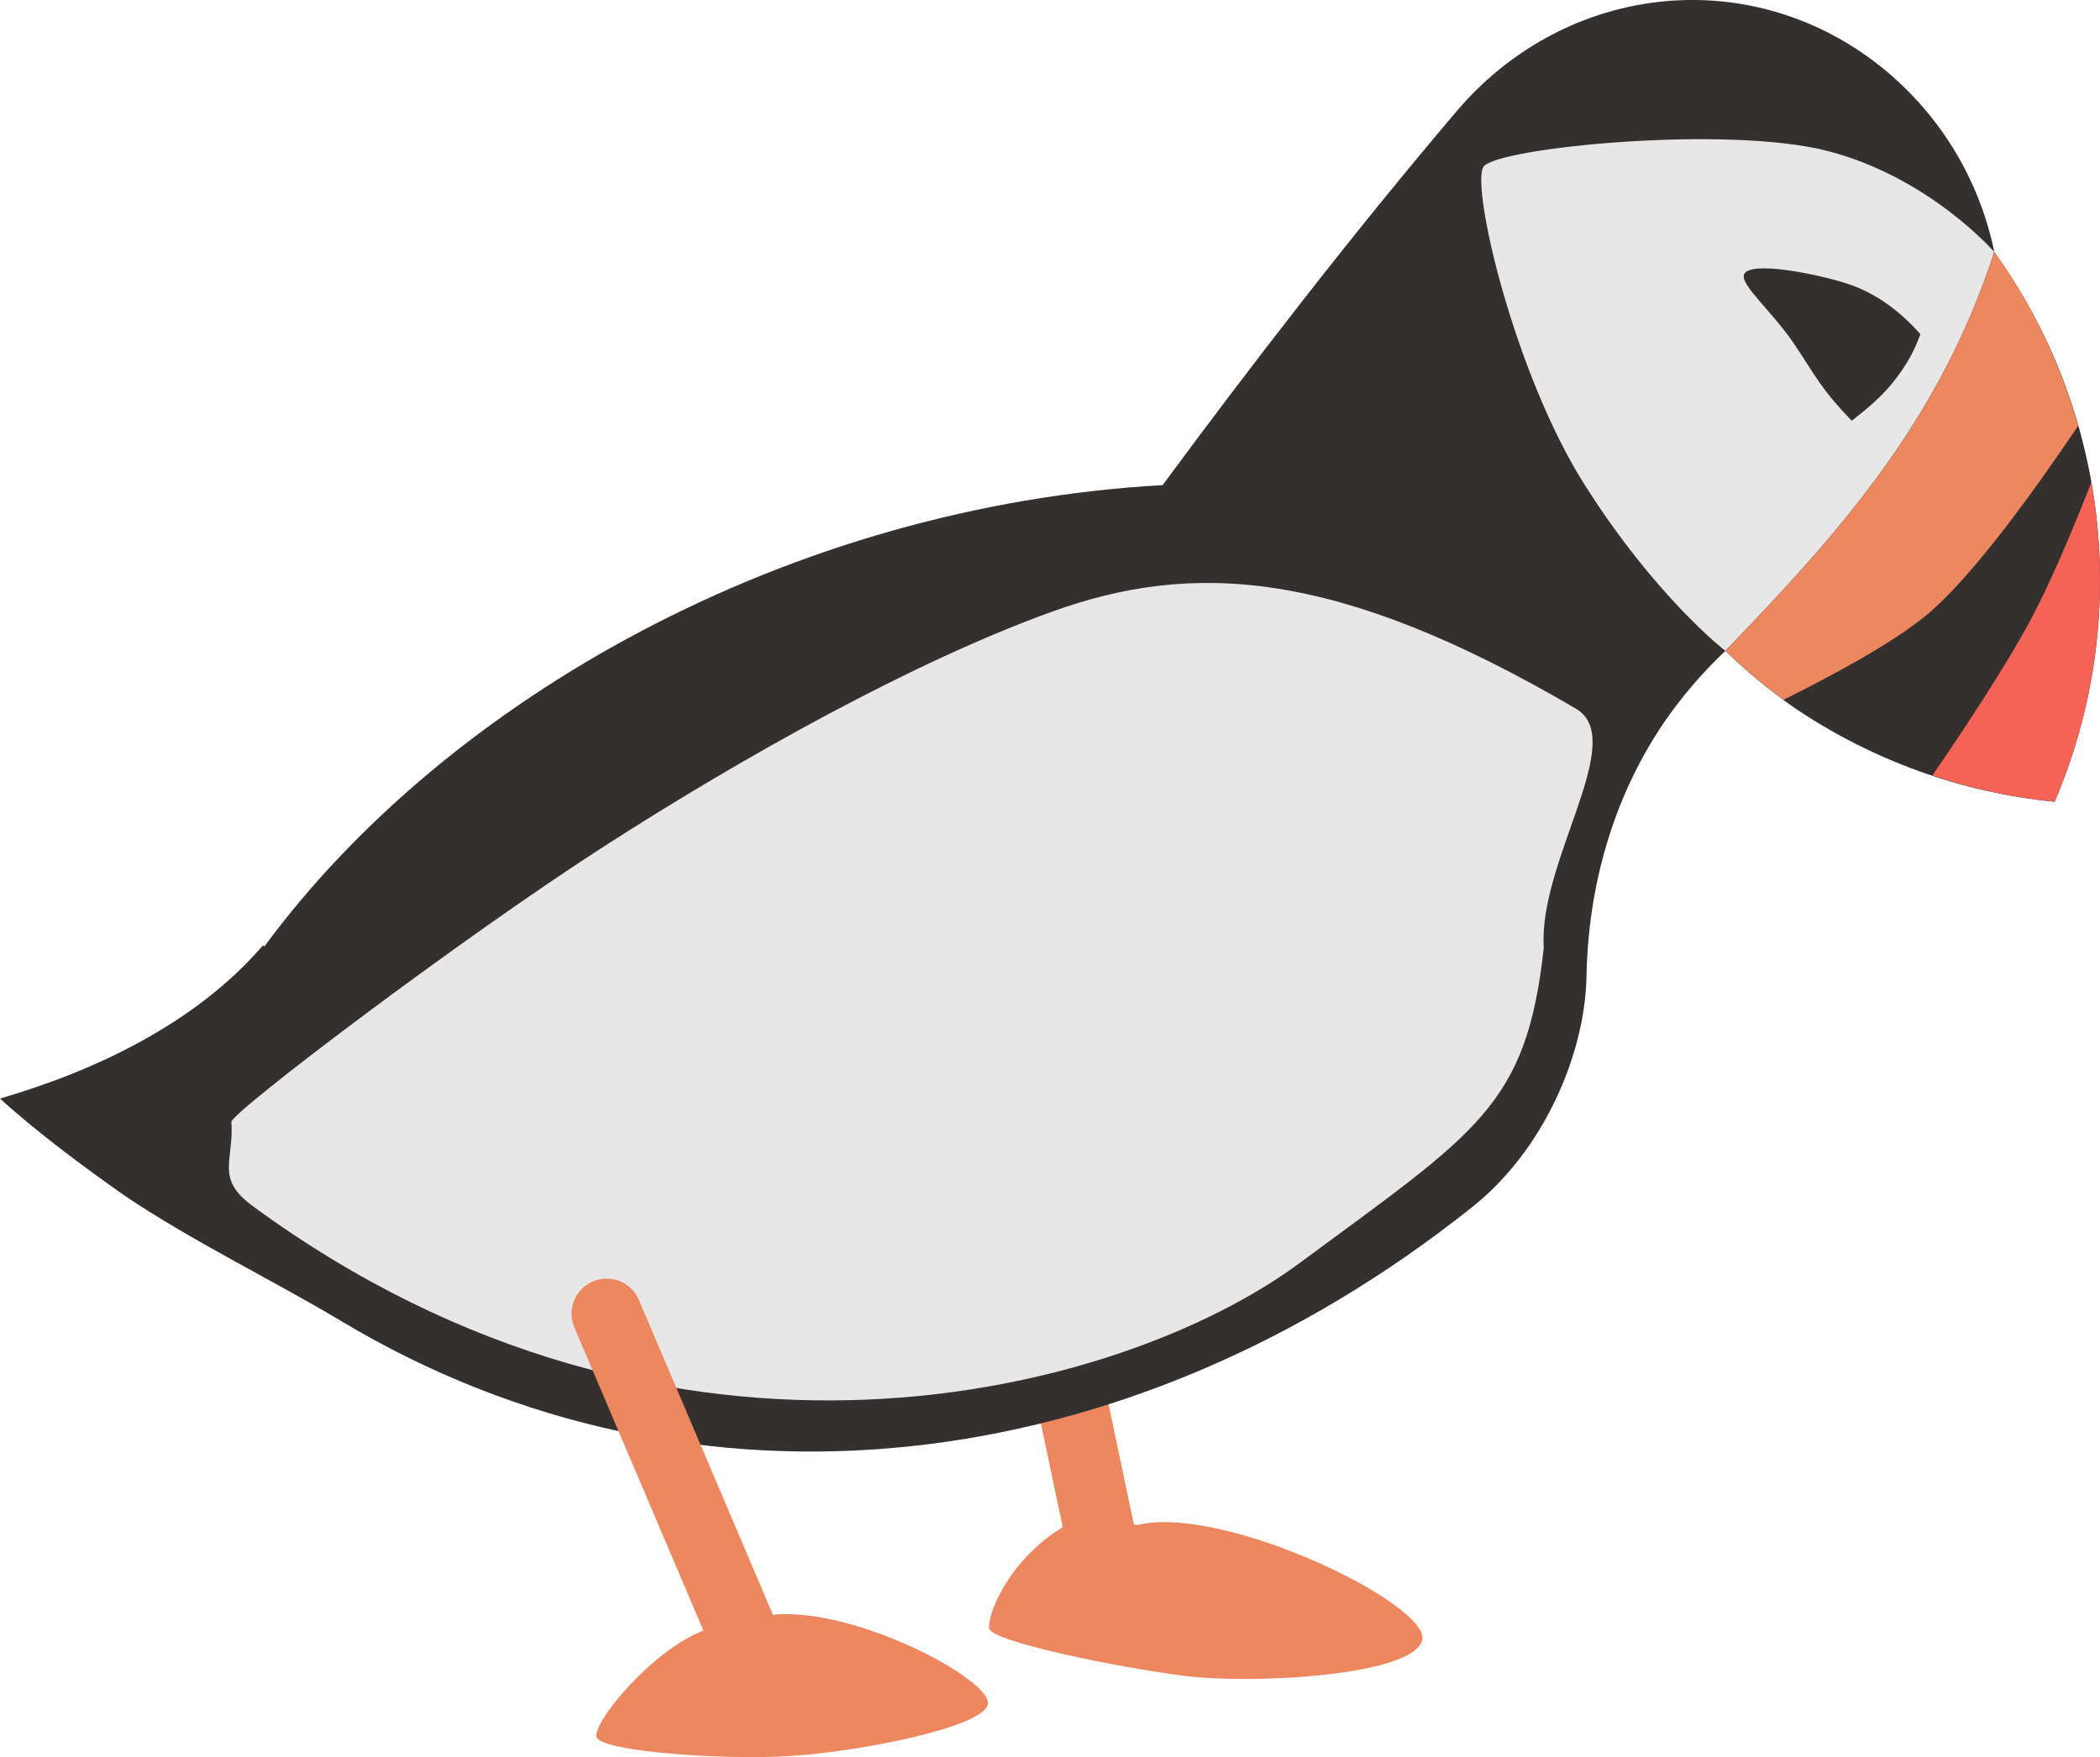<?xml version="1.0" encoding="UTF-8" standalone="no"?>
<!-- Created with Inkscape (http://www.inkscape.org/) -->

<svg
   xmlns:dc="http://purl.org/dc/elements/1.1/"
   xmlns:cc="http://creativecommons.org/ns#"
   xmlns:rdf="http://www.w3.org/1999/02/22-rdf-syntax-ns#"
   xmlns:svg="http://www.w3.org/2000/svg"
   xmlns="http://www.w3.org/2000/svg"
   xmlns:sodipodi="http://sodipodi.sourceforge.net/DTD/sodipodi-0.dtd"
   xmlns:inkscape="http://www.inkscape.org/namespaces/inkscape"
   width="42.667mm"
   height="35.707mm"
   viewBox="0 0 42.667 35.707"
   version="1.1"
   id="svg8978"
   inkscape:version="0.92.4 (5da689c313, 2019-01-14)"
   sodipodi:docname="puffin-lookin-down.svg">
  <defs
     id="defs8972" />
  <sodipodi:namedview
     id="base"
     pagecolor="#ffffff"
     bordercolor="#666666"
     borderopacity="1.0"
     inkscape:pageopacity="0.0"
     inkscape:pageshadow="2"
     inkscape:zoom="1.4"
     inkscape:cx="270.75136"
     inkscape:cy="-16.019869"
     inkscape:document-units="mm"
     inkscape:current-layer="layer1"
     showgrid="false"
     fit-margin-top="0"
     fit-margin-left="0"
     fit-margin-right="0"
     fit-margin-bottom="0"
     inkscape:window-width="2560"
     inkscape:window-height="1377"
     inkscape:window-x="2552"
     inkscape:window-y="-8"
     inkscape:window-maximized="1" />
  <g
     inkscape:label="Vrstva 1"
     inkscape:groupmode="layer"
     id="layer1"
     transform="translate(40.233,-130.98)">
    <path
       sodipodi:nodetypes="cccczczccccc"
       inkscape:connector-curvature="0"
       id="path4674"
       d="m -19.047,155.308 c -0.091,-0.017 -0.187,-0.017 -0.283,0.005 -0.385,0.085 -0.628,0.463 -0.543,0.849 l 1.232,5.851 c -1.132,0.698 -1.533,1.796 -1.493,2.059 0.04,0.262 2.551,0.782 3.981,0.965 1.384,0.172 4.616,-0.003 4.814,-0.721 0.198,-0.717 -4.013,-2.769 -5.776,-2.349 -0.026,-0.002 -0.053,-0.005 -0.079,-0.006 l -1.288,-6.104 c -0.064,-0.289 -0.292,-0.498 -0.565,-0.548 z"
       style="display:inline;opacity:1;vector-effect:none;fill:#ed875f;fill-opacity:1;stroke:none;stroke-width:0.58;stroke-linecap:round;stroke-linejoin:miter;stroke-miterlimit:4;stroke-dasharray:none;stroke-dashoffset:0;stroke-opacity:1"
       inkscape:export-xdpi="300"
       inkscape:export-ydpi="300"
       inkscape:export-filename="C:\Users\Adam\puffin_down.png" />
    <path
       style="display:inline;opacity:1;vector-effect:none;fill:#34302f;fill-opacity:1;stroke:none;stroke-width:0.5;stroke-linecap:round;stroke-linejoin:miter;stroke-miterlimit:4;stroke-dasharray:none;stroke-dashoffset:0;stroke-opacity:1"
       d="m -2.402,132.051 c -2.637,-1.798 -6.132,-1.288 -8.239,1.193 -2.107,2.48 -4.188,5.179 -5.97,7.594 -7.571,0.425 -14.532,4.328 -18.253,9.378 l -0.027,-0.025 c -1.338,1.559 -3.369,2.54 -5.342,3.112 0.72,0.661 1.75,1.427 2.552,1.987 1.326,0.895 3.014,1.717 4.387,2.539 7.176,4.298 15.997,3.253 22.988,-2.333 1.427,-1.14 2.276,-3.075 2.307,-4.677 0.035,-1.821 0.532,-3.626 1.581,-5.168 0.362,-0.523 0.778,-1.008 1.241,-1.445 0.43,0.417 0.893,0.799 1.383,1.144 1.58,1.074 3.404,1.735 5.306,1.922 1.576,-3.682 1.111,-7.92 -1.226,-11.172 -0.337,-1.647 -1.301,-3.099 -2.688,-4.049 z"
       id="circle4581"
       inkscape:connector-curvature="0"
       sodipodi:nodetypes="cccccccsssccccccc"
       inkscape:export-xdpi="300"
       inkscape:export-ydpi="300"
       inkscape:export-filename="C:\Users\Adam\puffin_down.png"
       inkscape:transform-center-x="-7.2964581"
       inkscape:transform-center-y="-10.851143" />
    <path
       style="display:inline;fill:#e7e7e7;fill-opacity:1;stroke:none;stroke-width:0.265px;stroke-linecap:butt;stroke-linejoin:miter;stroke-opacity:1"
       d="m 0.286,136.1 c 0,0 -1.304,-1.505 -3.363,-2.046 -2.059,-0.542 -6.751,-0.072 -7.014,0.313 -0.263,0.385 0.613,4.188 2.056,6.467 1.443,2.28 2.856,3.372 2.856,3.372 2.187,-2.269 4.329,-4.591 5.464,-8.106 z"
       id="path4627"
       inkscape:connector-curvature="0"
       sodipodi:nodetypes="czzzccc"
       inkscape:export-xdpi="300"
       inkscape:export-ydpi="300"
       inkscape:export-filename="C:\Users\Adam\puffin_down.png"
       inkscape:transform-center-x="-21.270255"
       inkscape:transform-center-y="-17.572145" />
    <path
       style="display:inline;opacity:1;vector-effect:none;fill:#ed875f;fill-opacity:1;stroke:none;stroke-width:0.5;stroke-linecap:round;stroke-linejoin:miter;stroke-miterlimit:4;stroke-dasharray:none;stroke-dashoffset:0;stroke-opacity:1"
       d="m 0.286,136.1 c -1.135,3.515 -3.277,5.838 -5.464,8.106 0.37,0.358 0.765,0.69 1.18,0.995 0.933,-0.464 2.225,-1.148 2.933,-1.744 0.891,-0.75 2.096,-2.402 3.055,-3.823 -0.357,-1.249 -0.923,-2.447 -1.704,-3.534 z"
       id="path4644"
       inkscape:connector-curvature="0"
       inkscape:export-xdpi="300"
       inkscape:export-ydpi="300"
       inkscape:export-filename="C:\Users\Adam\puffin_down.png"
       inkscape:transform-center-x="-24.601846"
       inkscape:transform-center-y="-15.928949" />
    <path
       style="display:inline;opacity:1;vector-effect:none;fill:#f56356;fill-opacity:1;stroke:none;stroke-width:0.5;stroke-linecap:round;stroke-linejoin:miter;stroke-miterlimit:4;stroke-dasharray:none;stroke-dashoffset:0;stroke-opacity:1"
       d="m 2.259,140.781 c -0.419,1.071 -0.884,2.161 -1.301,2.918 -0.481,0.874 -1.22,2.003 -1.929,3.039 0.803,0.267 1.634,0.45 2.483,0.533 0.89,-2.079 1.128,-4.335 0.747,-6.491 z"
       id="path4634"
       inkscape:connector-curvature="0"
       inkscape:export-xdpi="300"
       inkscape:export-ydpi="300"
       inkscape:export-filename="C:\Users\Adam\puffin_down.png"
       inkscape:transform-center-x="-26.926961"
       inkscape:transform-center-y="-12.552599" />
    <path
       style="display:inline;fill:#34302f;fill-opacity:1;stroke:none;stroke-width:0.265px;stroke-linecap:butt;stroke-linejoin:miter;stroke-opacity:1"
       d="m -4.799,136.558 c 0.109,-0.284 1.442,-0.022 2.081,0.181 0.638,0.203 1.128,0.611 1.503,1.03 -0.137,0.386 -0.314,0.672 -0.545,0.965 -0.24,0.305 -0.532,0.547 -0.85,0.796 -0.631,-0.655 -0.726,-0.898 -1.169,-1.559 -0.443,-0.66 -1.1,-1.201 -1.019,-1.413 z"
       id="path4646"
       inkscape:connector-curvature="0"
       sodipodi:nodetypes="szcsczs"
       inkscape:export-xdpi="300"
       inkscape:export-ydpi="300"
       inkscape:export-filename="C:\Users\Adam\puffin_down.png"
       inkscape:transform-center-x="-0.12621021"
       inkscape:transform-center-y="-0.029179213" />
    <path
       sodipodi:nodetypes="sscszcss"
       inkscape:connector-curvature="0"
       id="path4648"
       d="m -18.856,143.409 c -2.811,1.013 -6.27,2.946 -9.107,4.772 -2.927,1.884 -7.546,5.386 -7.569,5.596 0.057,0.787 -0.336,1.147 0.433,1.711 8.537,6.265 17.647,3.837 21.267,1.161 3.62,-2.677 4.611,-3.187 4.965,-6.409 -0.12,-1.748 1.727,-4.229 0.656,-4.857 -4.878,-2.864 -7.802,-2.999 -10.645,-1.974 z"
       style="display:inline;opacity:1;vector-effect:none;fill:#e7e7e7;fill-opacity:1;stroke:none;stroke-width:0.441;stroke-linecap:round;stroke-linejoin:miter;stroke-miterlimit:4;stroke-dasharray:none;stroke-dashoffset:0;stroke-opacity:1"
       inkscape:export-xdpi="300"
       inkscape:export-ydpi="300"
       inkscape:export-filename="C:\Users\Adam\puffin_down.png"
       inkscape:transform-center-x="-4.4670067"
       inkscape:transform-center-y="-5.4476064" />
    <path
       style="display:inline;opacity:1;vector-effect:none;fill:#ed875f;fill-opacity:1;stroke:none;stroke-width:0.58;stroke-linecap:round;stroke-linejoin:miter;stroke-miterlimit:4;stroke-dasharray:none;stroke-dashoffset:0;stroke-opacity:1"
       d="m -27.91,156.963 c -0.093,-3.4e-4 -0.187,0.018 -0.277,0.057 -0.363,0.154 -0.531,0.571 -0.377,0.934 l 2.623,6.161 c -1.073,0.415 -2.264,1.888 -2.17,2.168 0.094,0.28 2.481,0.467 3.92,0.382 1.392,-0.086 3.947,-0.58 4.029,-1.058 0.082,-0.477 -2.585,-1.925 -4.287,-1.821 -0.026,0.003 -0.053,0.005 -0.079,0.01 l -2.724,-6.399 c -0.116,-0.272 -0.379,-0.435 -0.656,-0.434 z"
       id="path4650"
       inkscape:connector-curvature="0"
       sodipodi:nodetypes="cccczczccccc"
       inkscape:export-xdpi="300"
       inkscape:export-ydpi="300"
       inkscape:export-filename="C:\Users\Adam\puffin_down.png" />
  </g>
</svg>
